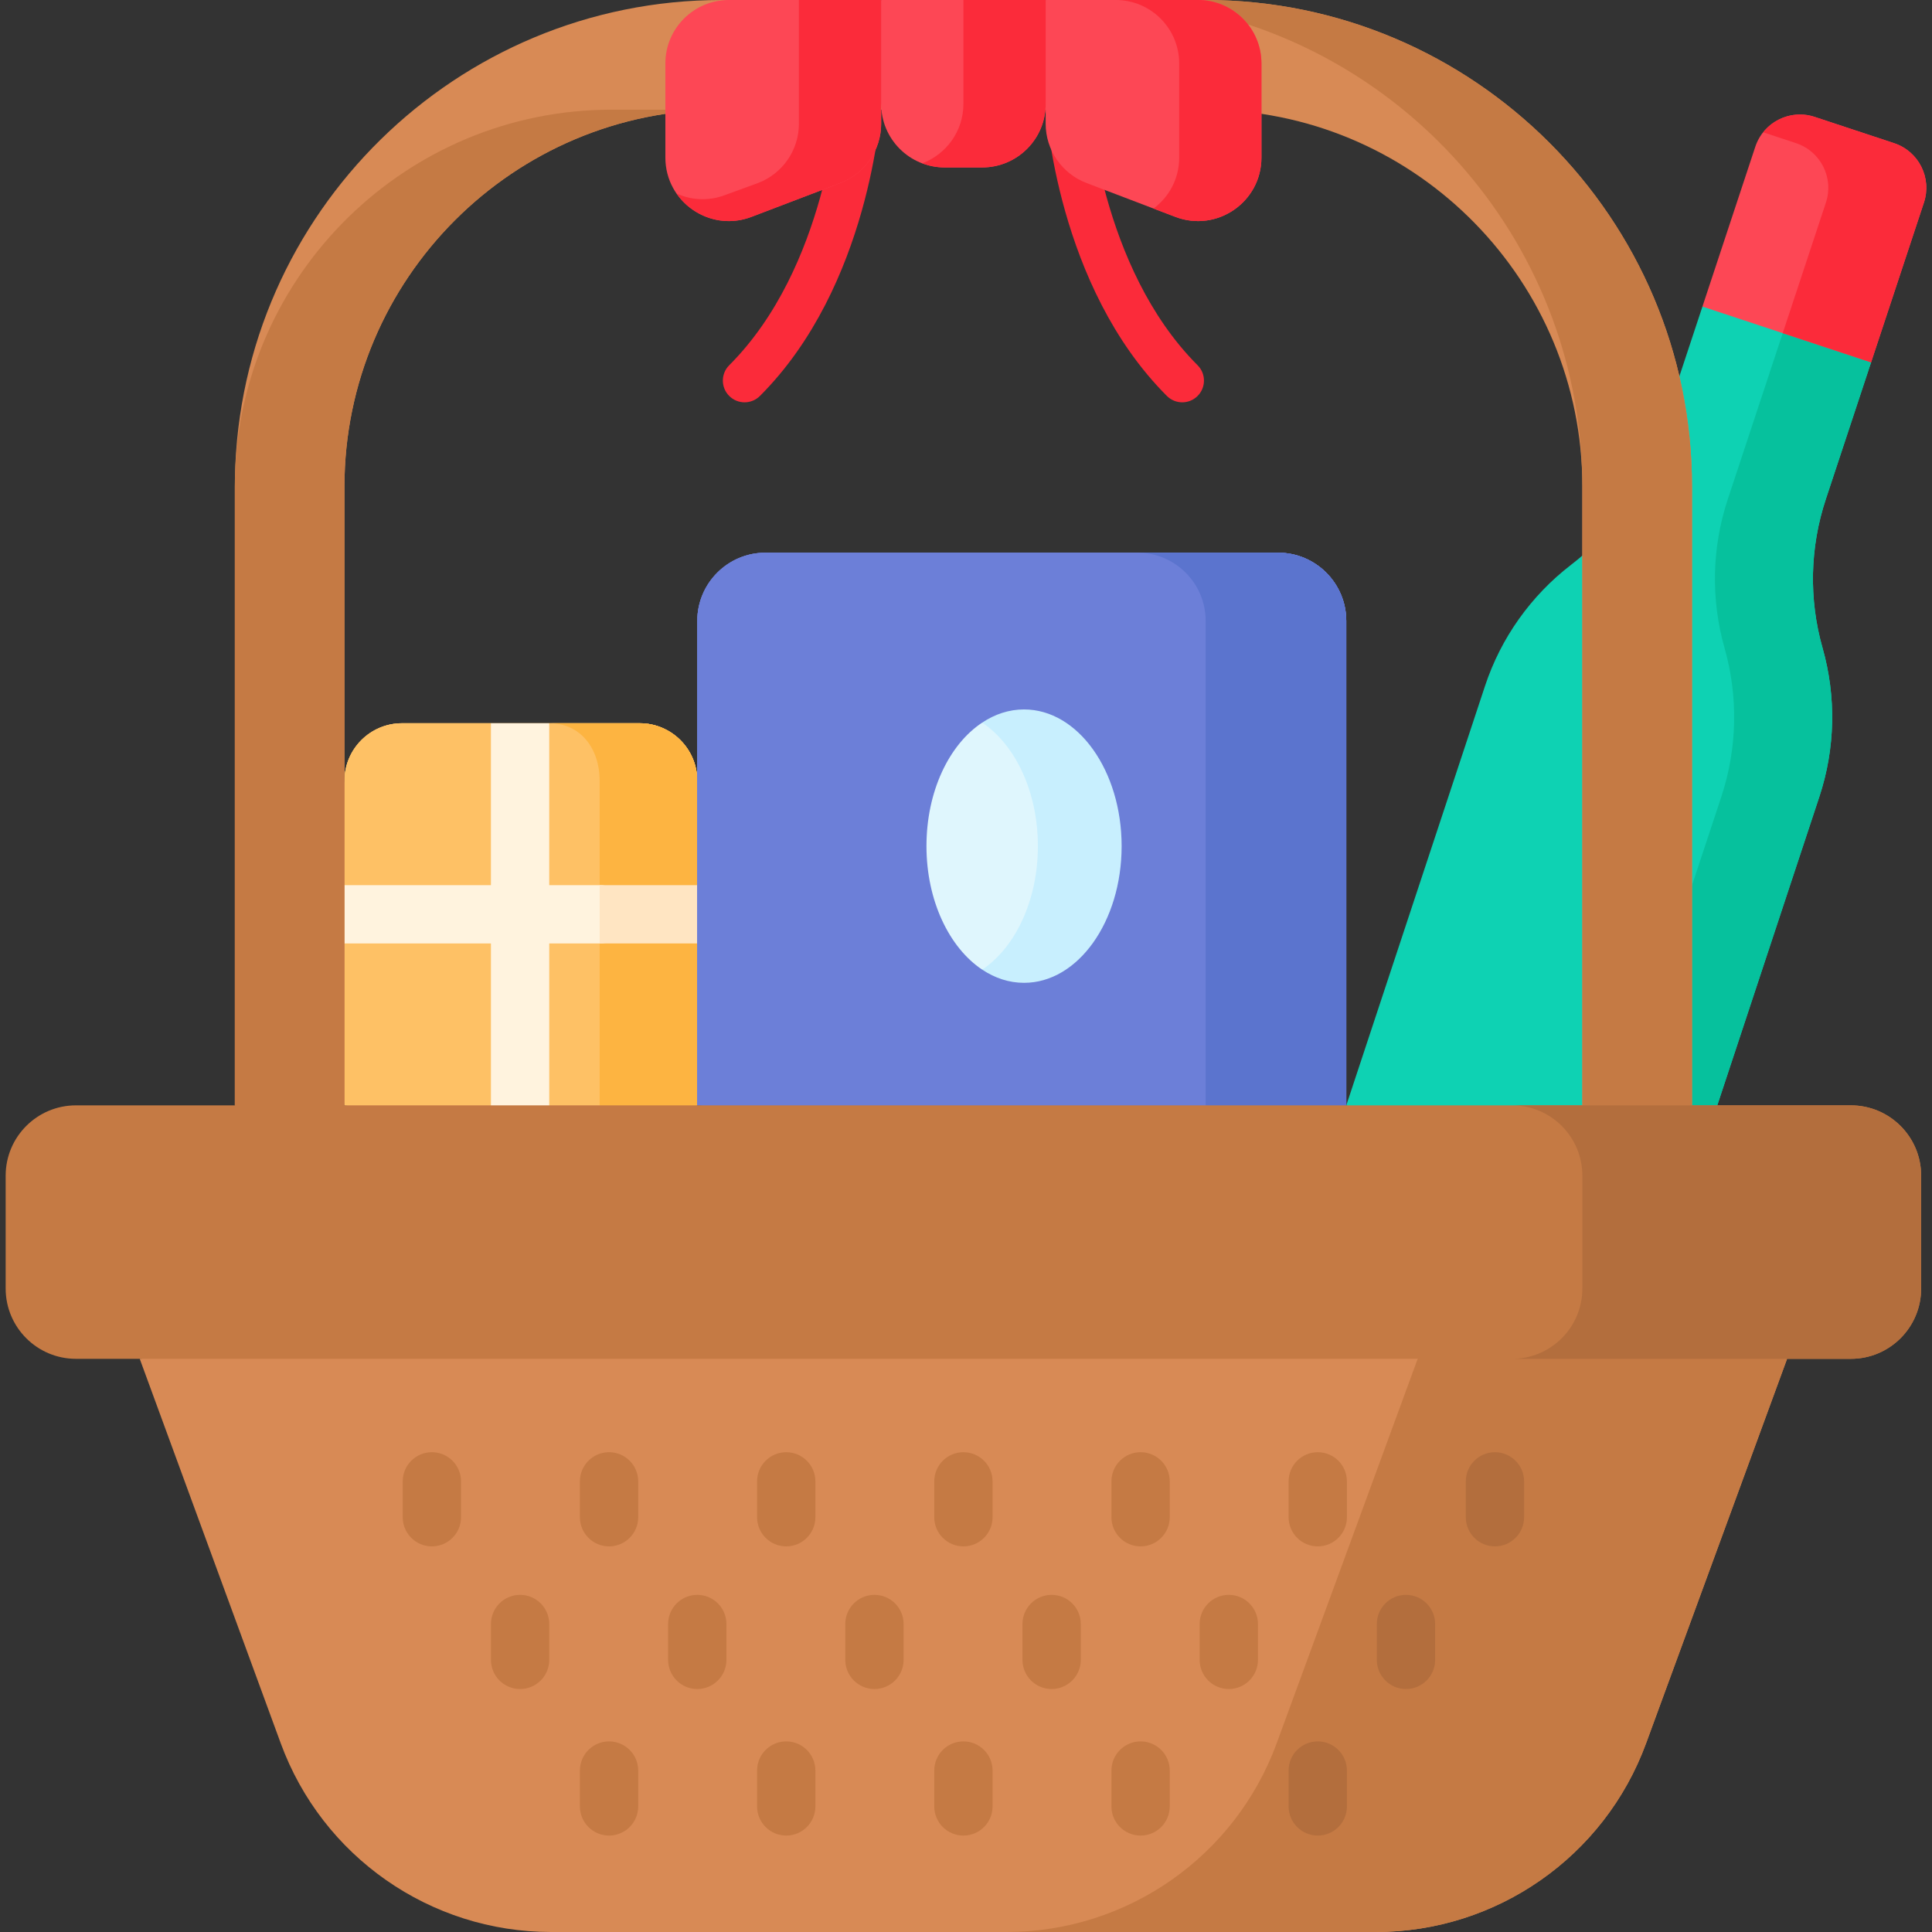 <svg id="Capa_1" enable-background="new 0 0 512 512" height="512" viewBox="0 0 512 512" width="512" xmlns="http://www.w3.org/2000/svg"><rect x="0" y="0" width="512" height="512" fill="#333333" stroke="none"/><g><path d="m473.595 360.104-217.593-20.063-218.97 20.063 37.365 101.879c11.019 30.044 39.618 50.017 71.619 50.017h218.595c32.001 0 60.6-19.973 71.619-50.017z" fill="#d88a55"/><path d="m375.7 360.104-37.365 101.879c-11.018 30.044-39.617 50.017-71.618 50.017h97.894c32.001 0 60.6-19.973 71.619-50.017l37.365-101.879-77.419-7.138z" fill="#c57a44"/><g><g><g><path d="m114.451 409.805c-4.267 0-7.726-3.459-7.726-7.726v-9.502c0-4.268 3.459-7.726 7.726-7.726s7.726 3.459 7.726 7.726v9.502c.001 4.267-3.459 7.726-7.726 7.726z" fill="#c57a44"/></g><g><path d="m161.406 409.805c-4.267 0-7.726-3.459-7.726-7.726v-9.502c0-4.268 3.459-7.726 7.726-7.726s7.726 3.459 7.726 7.726v9.502c0 4.267-3.459 7.726-7.726 7.726z" fill="#c57a44"/></g><g><path d="m208.359 409.805c-4.267 0-7.726-3.459-7.726-7.726v-9.502c0-4.268 3.459-7.726 7.726-7.726s7.726 3.459 7.726 7.726v9.502c.001 4.267-3.459 7.726-7.726 7.726z" fill="#c57a44"/></g><g><path d="m255.313 409.805c-4.267 0-7.726-3.459-7.726-7.726v-9.502c0-4.268 3.459-7.726 7.726-7.726s7.726 3.459 7.726 7.726v9.502c.001 4.267-3.458 7.726-7.726 7.726z" fill="#c57a44"/></g><g><path d="m302.268 409.805c-4.267 0-7.726-3.459-7.726-7.726v-9.502c0-4.268 3.459-7.726 7.726-7.726s7.726 3.459 7.726 7.726v9.502c0 4.267-3.459 7.726-7.726 7.726z" fill="#c57a44"/></g><g><path d="m349.221 409.805c-4.267 0-7.726-3.459-7.726-7.726v-9.502c0-4.268 3.459-7.726 7.726-7.726s7.726 3.459 7.726 7.726v9.502c.001 4.267-3.459 7.726-7.726 7.726z" fill="#c57a44"/></g><g><path d="m396.176 409.805c-4.267 0-7.726-3.459-7.726-7.726v-9.502c0-4.268 3.459-7.726 7.726-7.726s7.726 3.459 7.726 7.726v9.502c0 4.267-3.459 7.726-7.726 7.726z" fill="#b36e3d"/></g></g><g><g><path d="m137.83 447.61c-4.267 0-7.726-3.459-7.726-7.726v-9.503c0-4.268 3.459-7.726 7.726-7.726s7.726 3.459 7.726 7.726v9.503c0 4.267-3.459 7.726-7.726 7.726z" fill="#c57a44"/></g><g><path d="m184.784 447.61c-4.267 0-7.726-3.459-7.726-7.726v-9.503c0-4.268 3.459-7.726 7.726-7.726s7.726 3.459 7.726 7.726v9.503c0 4.267-3.459 7.726-7.726 7.726z" fill="#c57a44"/></g><g><path d="m231.738 447.61c-4.267 0-7.726-3.459-7.726-7.726v-9.503c0-4.268 3.459-7.726 7.726-7.726s7.726 3.459 7.726 7.726v9.503c0 4.267-3.459 7.726-7.726 7.726z" fill="#c57a44"/></g><g><path d="m278.692 447.61c-4.267 0-7.726-3.459-7.726-7.726v-9.503c0-4.268 3.459-7.726 7.726-7.726s7.726 3.459 7.726 7.726v9.503c0 4.267-3.459 7.726-7.726 7.726z" fill="#c57a44"/></g><g><path d="m325.646 447.61c-4.267 0-7.726-3.459-7.726-7.726v-9.503c0-4.268 3.459-7.726 7.726-7.726s7.726 3.459 7.726 7.726v9.503c0 4.267-3.459 7.726-7.726 7.726z" fill="#c57a44"/></g><g><path d="m372.6 447.61c-4.267 0-7.726-3.459-7.726-7.726v-9.503c0-4.268 3.459-7.726 7.726-7.726s7.726 3.459 7.726 7.726v9.503c0 4.267-3.459 7.726-7.726 7.726z" fill="#b36e3d"/></g></g><g><g><path d="m161.406 486.444c-4.267 0-7.726-3.459-7.726-7.726v-9.502c0-4.268 3.459-7.726 7.726-7.726s7.726 3.459 7.726 7.726v9.502c0 4.267-3.459 7.726-7.726 7.726z" fill="#c57a44"/></g><g><path d="m208.359 486.444c-4.267 0-7.726-3.459-7.726-7.726v-9.502c0-4.268 3.459-7.726 7.726-7.726s7.726 3.459 7.726 7.726v9.502c.001 4.267-3.459 7.726-7.726 7.726z" fill="#c57a44"/></g><g><path d="m255.313 486.444c-4.267 0-7.726-3.459-7.726-7.726v-9.502c0-4.268 3.459-7.726 7.726-7.726s7.726 3.459 7.726 7.726v9.502c.001 4.267-3.458 7.726-7.726 7.726z" fill="#c57a44"/></g><g><path d="m302.268 486.444c-4.267 0-7.726-3.459-7.726-7.726v-9.502c0-4.268 3.459-7.726 7.726-7.726s7.726 3.459 7.726 7.726v9.502c0 4.267-3.459 7.726-7.726 7.726z" fill="#c57a44"/></g><g><path d="m349.221 486.444c-4.267 0-7.726-3.459-7.726-7.726v-9.502c0-4.268 3.459-7.726 7.726-7.726s7.726 3.459 7.726 7.726v9.502c.001 4.267-3.459 7.726-7.726 7.726z" fill="#b36e3d"/></g></g></g><g fill="#fec165"><path d="m91.29 292.93h93.494v-85.996c0-8.431-6.835-15.266-15.266-15.266h-62.963c-8.431 0-15.266 6.835-15.266 15.266v85.996z"/><path d="m91.29 292.93h93.494v-85.996c0-8.431-6.835-15.266-15.266-15.266h-62.963c-8.431 0-15.266 6.835-15.266 15.266v85.996z"/><path d="m192.511 242.299-7.726 50.633-17.441 2.874-29.515 4.852-46.544-7.726-7.726-50.633 7.726-35.366c0-8.427 6.84-15.267 15.267-15.267h23.55l7.932 4.553 7.52-4.553h23.962c8.427 0 15.267 6.84 15.267 15.267z"/></g><path d="m192.511 242.299-7.726 50.633-17.441 2.874-8.427-2.874v-86c0-8.427-4.935-15.267-13.361-15.267h23.962c8.427 0 15.267 6.84 15.267 15.267z" fill="#fdb441"/><path d="m166.643 242.299c0 4.265-3.461 7.726-7.726 7.726h-13.361v42.907c0 4.265-3.461 7.726-7.726 7.726s-7.726-3.461-7.726-7.726v-42.907h-38.819c-4.265 0-7.726-3.461-7.726-7.726s3.461-7.726 7.726-7.726h38.817v-42.907h15.453v42.907h13.361c4.266-.001 7.727 3.461 7.727 7.726z" fill="#fff3de"/><path d="m192.511 242.299c0 4.265-3.461 7.726-7.726 7.726h-25.868v-15.453h25.868c4.265 0 7.726 3.462 7.726 7.727z" fill="#ffe5c2"/><path d="m356.774 292.93h-171.99v-128.377c0-9.99 8.098-18.088 18.088-18.088h135.815c9.99 0 18.088 8.098 18.088 18.088v128.377z" fill="#6c7fd8"/><path d="m356.774 292.93h-171.99v-128.377c0-9.99 8.098-18.088 18.088-18.088h135.815c9.99 0 18.088 8.098 18.088 18.088v128.377z" fill="#6c7fd8"/><path d="m356.774 292.93-79.674 7.728-92.317-7.728v-128.377c0-9.99 8.098-18.088 18.088-18.088h135.815c9.99 0 18.088 8.098 18.088 18.088z" fill="#6c7fd8"/><path d="m338.687 146.465h-37.262c9.99 0 18.088 8.098 18.088 18.088v128.377l9.587 2.684 27.675-2.684v-128.377c0-9.99-8.099-18.088-18.088-18.088z" fill="#5b74ce"/><path d="m286.871 224.232c0 29.517-26.586 32.727-26.586 32.727-8.729-5.818-14.764-18.283-14.764-32.727 0-14.491 5.988-26.933 14.764-32.727 0 0 26.586 0 26.586 32.727z" fill="#dff6fd"/><path d="m271.382 188.006c-3.972 0-7.734 1.258-11.096 3.499 8.729 5.818 14.764 18.284 14.764 32.727s-6.035 26.908-14.764 32.727c3.363 2.242 7.124 3.499 11.096 3.499 14.282 0 25.86-16.219 25.86-36.226s-11.578-36.226-25.86-36.226z" fill="#c8effe"/><g><path d="m482.155 211.121-36.762 111.148-88.618-29.31 36.762-111.148c2.109-6.377 5.148-12.364 8.994-17.774 3.847-5.41 8.498-10.269 13.822-14.359 10.652-8.189 18.587-19.382 22.805-32.136l12.004-36.292 26.277-3.42 18.417 18.203-12.004 36.292c-2.109 6.377-3.24 12.995-3.389 19.629-.142 6.648.699 13.311 2.534 19.768 3.669 12.924 3.373 26.655-.842 39.399z" fill="#0ed2b3"/><path d="m483.853 132.324 12.004-36.292-10.052-9.935-13.363 2.19-14.565 44.036c-2.109 6.377-3.24 12.995-3.389 19.629-.142 6.648.699 13.311 2.534 19.768 3.668 12.926 3.371 26.656-.844 39.4l-34.201 103.403 23.414 7.744 36.762-111.148c4.215-12.744 4.512-26.475.844-39.4-1.836-6.457-2.676-13.121-2.534-19.768.15-6.632 1.28-13.25 3.39-19.627z" fill="#06c19d"/><path d="m509.866 53.674-14.01 42.358-44.695-14.783 14.01-42.358c2.159-6.527 9.205-10.071 15.732-7.912l21.051 6.962c6.528 2.159 10.071 9.205 7.912 15.733z" fill="#fd4755"/><path d="m501.954 37.941-21.05-6.962c-5.092-1.684-10.489.112-13.646 4.078l8.721 2.884c6.527 2.159 10.071 9.205 7.912 15.732l-11.449 34.614 23.414 7.744 14.01-42.358c2.159-6.527-1.384-13.573-7.912-15.732z" fill="#fb2b3a"/></g><g><path d="m448.398 128.948v163.984l-13.258 6.943-1.504.783-14.299-7.726v-163.984c0-.865-.01-1.72-.031-2.575-1.37-53.889-45.647-97.311-99.855-97.311h-128.269c-55.084 0-99.897 44.813-99.897 99.886v163.984l-13.475 6.809-1.813.917-13.763-7.726v-163.984c0-.865.01-1.72.031-2.575 1.37-69.919 58.669-126.373 128.917-126.373h1.968l62.707 10.096 53.281-8.726 8.334-1.37h1.978c71.103 0 128.948 57.845 128.948 128.948z" fill="#d88a55"/></g><g fill="#c57a44"><path d="m191.182 29.061c-55.084 0-99.897 44.813-99.897 99.886v163.984l-13.475 6.809-15.576-6.809v-163.983c0-.865.01-1.72.031-2.575 1.37-53.889 45.637-97.311 99.855-97.311h29.062z"/><path d="m448.398 128.948v163.984l-13.258 6.943-15.803-6.943v-163.984c0-.855-.01-1.72-.031-2.575-1.247-63.583-48.749-116.03-110.168-125.003l8.334-1.37h1.978c71.103 0 128.948 57.845 128.948 128.948z"/></g><path d="m490.493 360.104h-470.359c-10.291 0-18.633-8.342-18.633-18.633v-29.909c0-10.29 8.342-18.633 18.633-18.633h470.36c10.29 0 18.633 8.342 18.633 18.633v29.909c-.001 10.291-8.343 18.633-18.634 18.633z" fill="#c57a44"/><path d="m490.493 292.93h-89.787c10.291 0 18.633 8.342 18.633 18.633v29.909c0 10.29-8.342 18.633-18.633 18.633h89.787c10.29 0 18.633-8.342 18.633-18.633v-29.909c0-10.291-8.342-18.633-18.633-18.633z" fill="#b36e3d"/><g><g><path d="m197.319 106.619c-1.473 0-2.946-.562-4.069-1.686-2.248-2.247-2.248-5.891 0-8.139 25.951-25.951 28.75-69.456 28.775-69.892.183-3.171 2.887-5.605 6.073-5.416 3.171.181 5.597 2.894 5.419 6.065-.11 1.958-3.023 48.277-32.128 77.382-1.124 1.124-2.597 1.686-4.07 1.686z" fill="#fb2b3a"/></g><g><path d="m313.308 106.619c-1.473 0-2.946-.562-4.07-1.686-29.105-29.105-32.018-75.424-32.128-77.382-.178-3.174 2.25-5.89 5.424-6.068 3.157-.169 5.888 2.248 6.068 5.42.031.536 2.854 43.969 28.775 69.891 2.247 2.247 2.247 5.891 0 8.139-1.124 1.124-2.597 1.686-4.069 1.686z" fill="#fb2b3a"/></g><g><path d="m260.29 44.371h-9.954c-9.289 0-16.82-7.53-16.82-16.82l-3.325-12.935 3.326-14.616h43.593l4.421 13.925-4.421 13.626c0 9.29-7.531 16.82-16.82 16.82z" fill="#fd4755"/><path d="m255.313 0v27.551c0 7.202-4.535 13.329-10.898 15.727 1.844.695 3.834 1.093 5.921 1.093h9.954c9.289 0 16.82-7.53 16.82-16.82l4.421-13.626-4.421-13.925z" fill="#fb2b3a"/><path d="m199.142 57.473 23.546-8.974c6.521-2.485 10.829-8.739 10.829-15.717v-32.782h-40.366c-9.289 0-16.82 7.53-16.82 16.82v24.937c.001 11.781 11.801 19.912 22.811 15.716z" fill="#fd4755"/><path d="m211.721 0v32.782c0 6.978-4.309 13.231-10.829 15.717l-8.688 3.172c-4.457 1.699-9.043 1.376-12.924-.39 4.191 6.072 12.215 9.107 19.862 6.193l23.546-8.974c6.521-2.485 10.829-8.739 10.829-15.717v-32.783z" fill="#fb2b3a"/><path d="m311.485 57.473-23.546-8.974c-6.521-2.485-10.829-8.739-10.829-15.717v-32.782h40.366c9.289 0 16.82 7.53 16.82 16.82v24.937c-.001 11.781-11.802 19.912-22.811 15.716z" fill="#fd4755"/><path d="m317.475 0h-21.796c9.289 0 16.82 7.53 16.82 16.82v24.937c0 5.674-2.741 10.496-6.809 13.508l5.796 2.209c11.009 4.196 22.81-3.935 22.81-15.717v-24.937c-.001-9.29-7.531-16.82-16.821-16.82z" fill="#fb2b3a"/></g></g></g></svg>